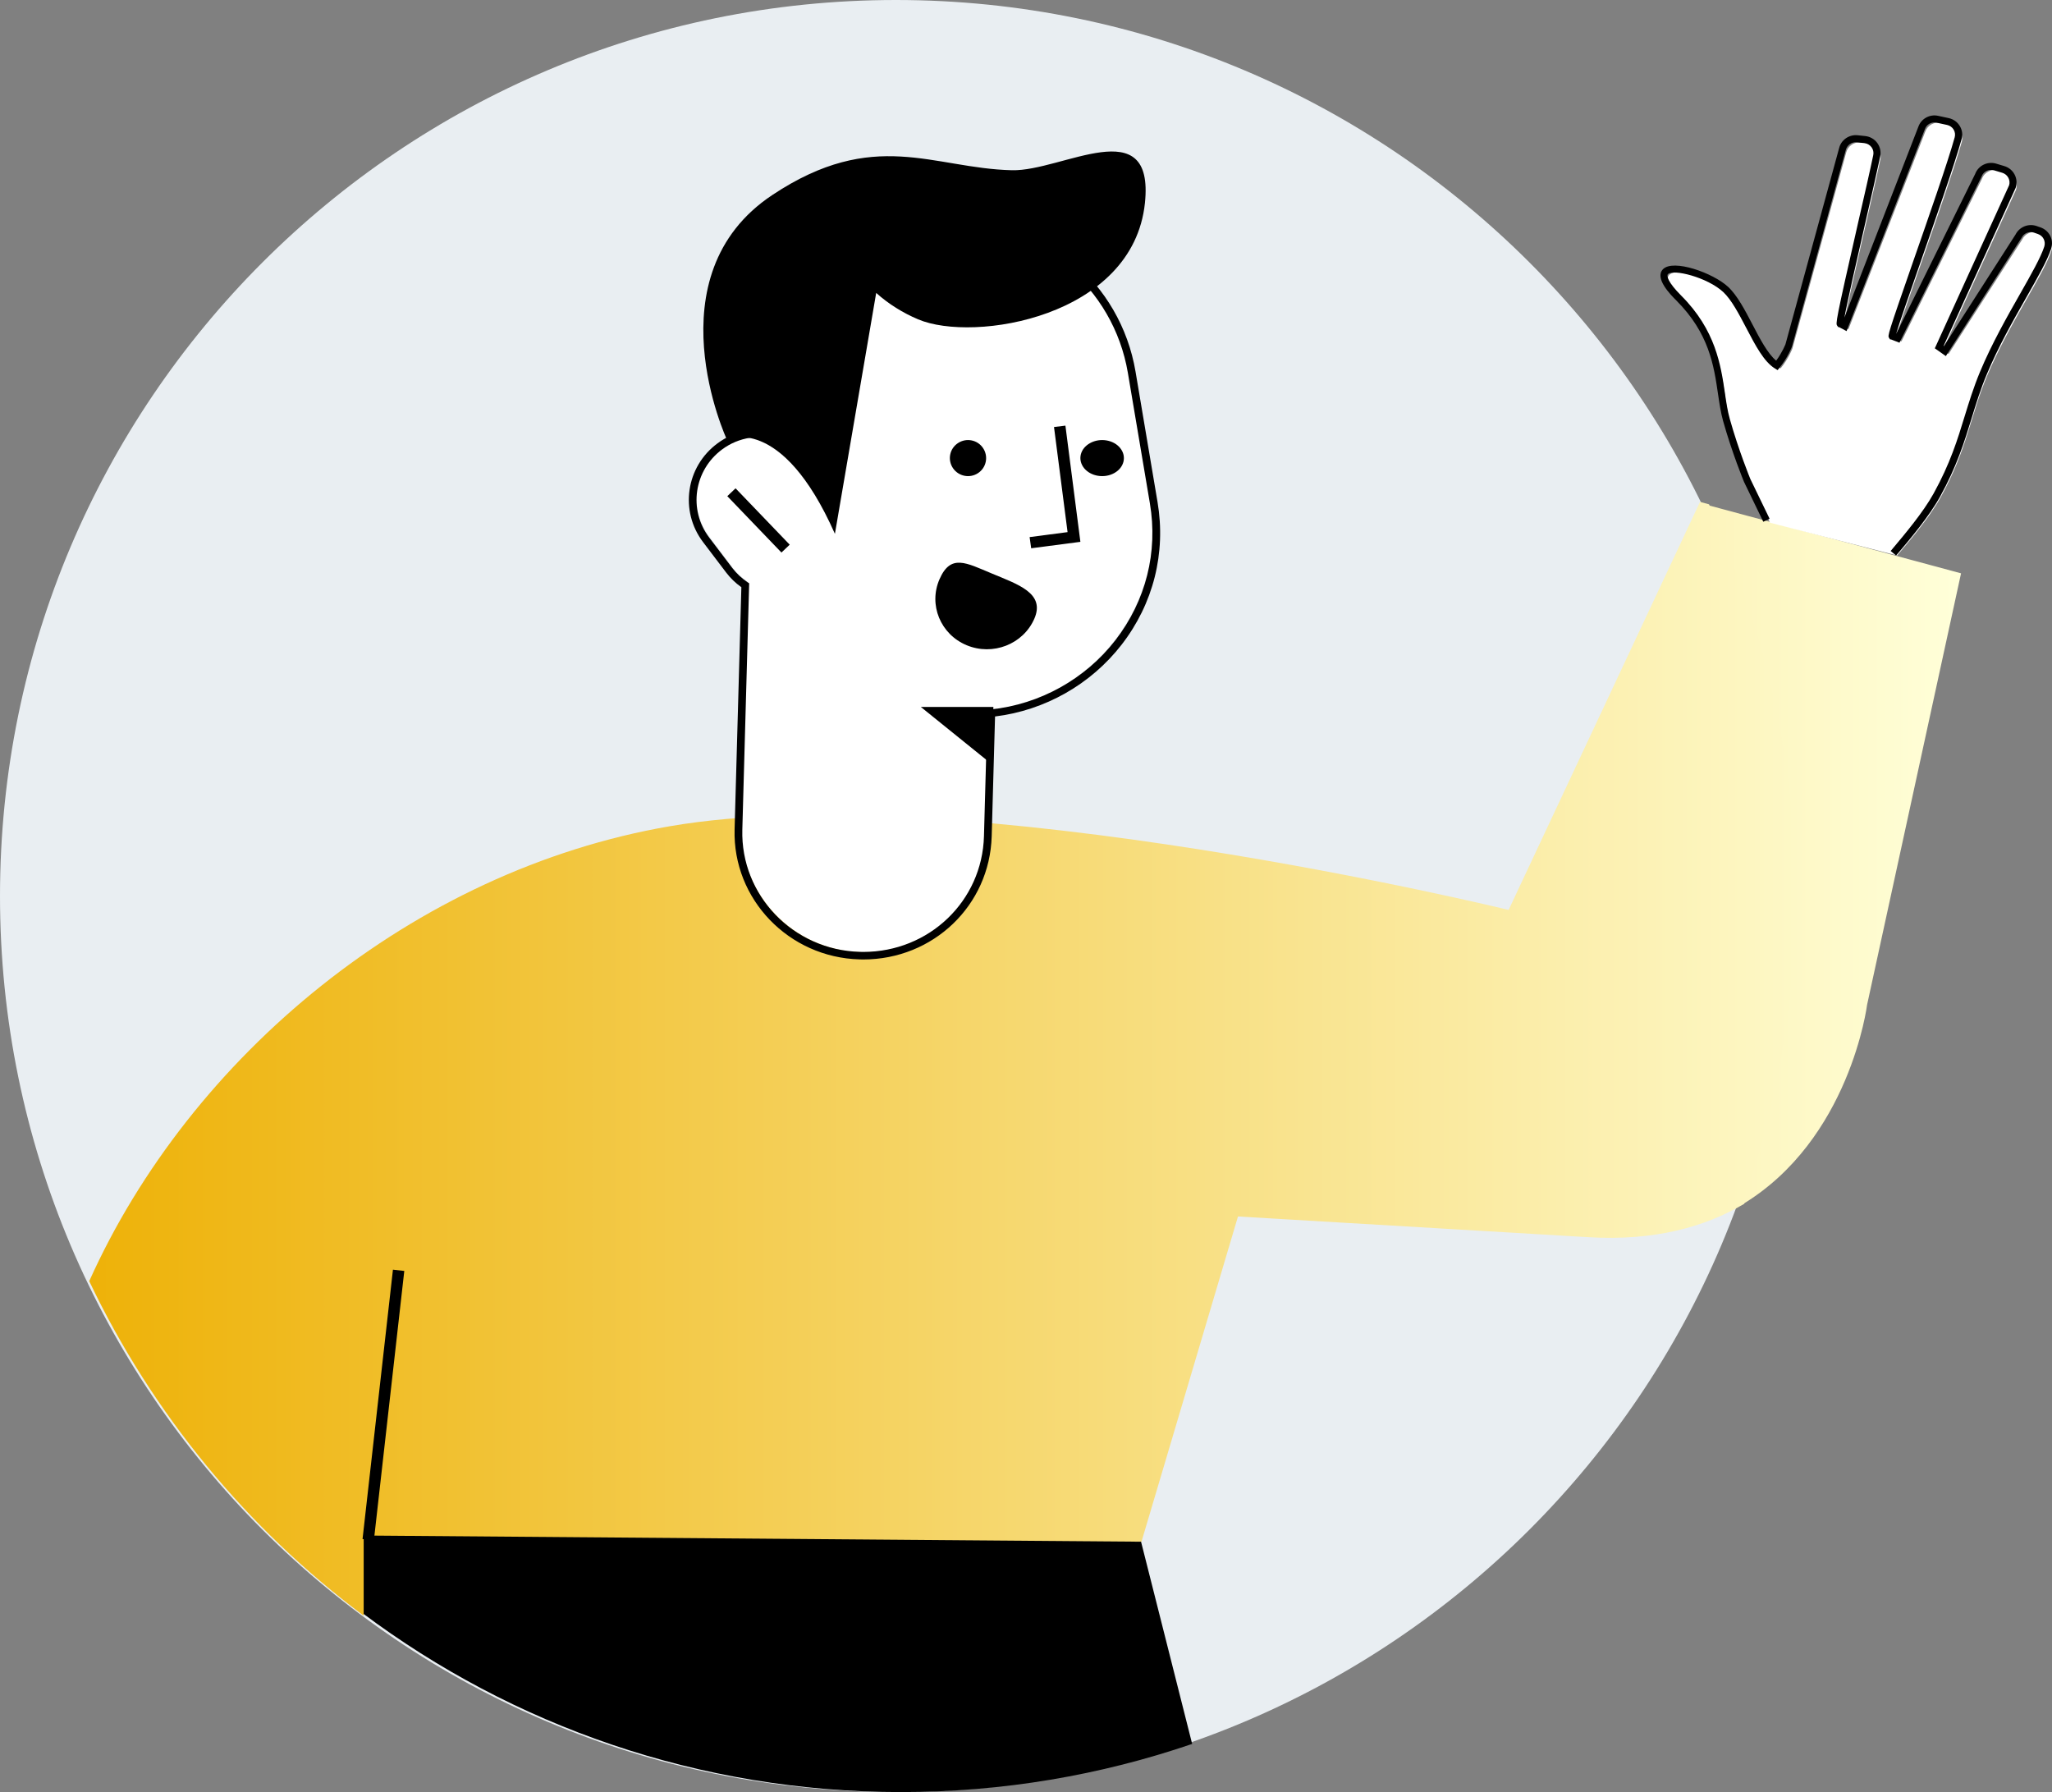 
<svg width="284" height="248" viewBox="0 0 284 248" fill="none" xmlns="http://www.w3.org/2000/svg">
<rect x="0" y="0" width="284" height="248" fill="#808080" stroke="none"/>
<path d="M124 248C192.483 248 248 192.483 248 124C248 55.517 192.483 0 124 0C55.517 0 0 55.517 0 124C0 192.483 55.517 248 124 248Z" fill="#E9EEF2"/>
<path d="M164.998 241.335C152.36 245.655 138.805 248 124.698 248C96.739 248 70.936 238.788 50.176 223.241L50.202 212.06L157.813 212.912L164.998 241.335Z" fill="black"/>
<path d="M50.335 223.591V212.497L157.983 213.352L171.338 168.344C171.338 168.344 185.202 169.158 219.884 171.213C228.978 171.752 235.99 169.789 241.387 166.599C246.25 153.291 248.902 138.919 248.902 123.927C248.902 104.521 244.456 86.154 236.528 69.789L235.281 69.458L208.797 125.921C208.797 125.921 132.963 107.395 92.677 114.344C57.194 120.454 26.334 146.162 12.35 177.292C21.09 195.656 34.199 211.538 50.335 223.591Z" fill="url(#paint0_linear)"/>
<path d="M241.078 166.721C256.048 157.742 258.409 139.046 258.409 139.046L271.413 79.341L236.289 69.883C244.104 86.253 248.486 104.625 248.486 124.036C248.486 139.033 245.872 153.409 241.078 166.721Z" fill="url(#paint1_linear)"/>
<path d="M159.216 69.065L156.213 50.998C154.215 38.949 143.837 30.083 131.613 29.951C122.077 29.85 113.728 35.068 109.366 42.83C106.292 45.81 104.334 49.944 104.213 54.565L104.081 59.55C102.661 59.783 101.271 60.34 100.043 61.263C95.965 64.313 95.123 70.139 98.177 74.213L101.322 78.418C101.94 79.249 102.691 79.938 103.503 80.495L102.579 114.32C102.326 123.703 109.731 131.516 119.125 131.769C119.287 131.769 119.44 131.779 119.602 131.779C128.783 131.779 136.35 124.473 136.604 115.252L137.071 98.208C151.222 96.708 161.62 83.535 159.216 69.065Z" fill="white"/>
<path d="M119.466 132.778C119.301 132.778 119.136 132.778 118.972 132.767C109.162 132.504 101.401 124.431 101.669 114.789L102.606 81.262C101.792 80.685 101.092 80.006 100.506 79.237L97.315 75.033C94.031 70.718 94.927 64.58 99.312 61.349C100.475 60.488 101.782 59.911 103.213 59.627L103.336 55.059C103.46 50.491 105.364 46.227 108.679 43.026C113.31 34.943 121.998 29.95 131.416 29.95C131.509 29.95 131.591 29.95 131.684 29.95C144.365 30.081 155.08 39.106 157.159 51.423L160.206 69.483C161.39 76.532 159.63 83.541 155.234 89.213C150.983 94.703 144.622 98.309 137.716 99.15L137.252 115.731C136.974 125.292 129.172 132.778 119.466 132.778ZM131.406 31.003C122.348 31.003 114 35.814 109.564 43.603L109.471 43.725C106.321 46.733 104.52 50.764 104.397 55.09L104.242 60.508L103.81 60.579C102.389 60.802 101.082 61.349 99.95 62.19C96.038 65.076 95.236 70.556 98.169 74.405L101.36 78.609C101.936 79.358 102.636 80.016 103.45 80.564L103.686 80.725L102.739 114.819C102.492 123.895 109.78 131.481 119.003 131.724C119.157 131.724 119.311 131.734 119.466 131.734C128.585 131.734 135.935 124.705 136.182 115.721L136.666 98.228L137.129 98.177C143.922 97.469 150.211 93.974 154.38 88.585C158.59 83.136 160.288 76.421 159.146 69.655L156.099 51.595C154.102 39.785 143.83 31.114 131.663 30.993C131.581 31.003 131.488 31.003 131.406 31.003Z" fill="black"/>
<path d="M101.802 67.576L100.66 68.663L108.154 76.463L109.297 75.377L101.802 67.576Z" fill="black"/>
<path d="M142.717 75.873L142.502 74.326L147.753 73.639L145.876 59.093L147.455 58.901L149.527 74.983L142.717 75.873Z" fill="black"/>
<path d="M130.032 80.152C128.483 83.683 130.158 87.776 133.78 89.287C137.401 90.797 141.599 89.164 143.148 85.633C144.697 82.102 140.918 80.887 137.297 79.376C133.675 77.866 131.582 76.621 130.032 80.152Z" fill="black"/>
<path d="M115.553 73.876L120.172 46.929L121.266 40.536C122.978 42.071 124.943 43.293 127.07 44.192C134.778 47.464 156.808 43.879 158.459 28.102C159.806 15.235 147.013 23.729 140.045 23.557C129.106 23.295 120.992 17.628 106.913 26.971C90.049 38.152 100.603 60.837 100.603 60.837C100.603 60.837 108.129 57.11 115.553 73.876Z" fill="black"/>
<path d="M137.485 97.836H127.449L137.345 105.823L137.485 97.836Z" fill="black"/>
<path d="M131.888 64.778C132.654 65.922 134.214 66.235 135.363 65.472C136.521 64.71 136.825 63.156 136.059 62.012C135.294 60.858 133.733 60.555 132.585 61.318C131.427 62.08 131.113 63.625 131.888 64.778Z" fill="black"/>
<path d="M150.033 64.778C150.953 65.922 152.827 66.235 154.206 65.472C155.597 64.71 155.962 63.156 155.043 62.012C154.123 60.858 152.249 60.555 150.87 61.318C149.479 62.08 149.114 63.625 150.033 64.778Z" fill="black"/>
<path d="M244.981 72.339L242.317 66.843C242.317 66.843 240.698 62.929 239.448 58.498C238.198 54.067 239.059 47.871 232.86 41.676C226.661 35.49 236.221 37.61 239.346 40.489C241.948 42.883 243.803 49.392 246.436 50.984C247.543 49.636 248.065 48.246 248.065 48.246L255.514 21.112C255.74 20.21 256.611 19.611 257.543 19.713L258.599 19.824C259.715 19.946 260.474 20.98 260.248 22.065C259.019 27.896 254.879 45.194 255.197 45.225L255.832 45.559L266.457 18.222C266.775 17.33 267.707 16.813 268.64 17.015L270.095 17.33C271.15 17.563 271.796 18.618 271.509 19.642C269.757 25.959 262.052 46.898 262.379 46.928L263.168 47.243L274.296 24.762C274.634 23.819 275.659 23.312 276.611 23.596L277.759 23.941C278.763 24.235 279.327 25.29 279.019 26.273L268.896 48.439L269.685 48.987L279.88 33.138C280.3 32.286 281.294 31.881 282.196 32.185L282.739 32.377C283.702 32.712 284.224 33.746 283.907 34.72C282.831 38.046 278.025 44.84 275.013 52.019C272.677 57.596 272.288 62.148 268.568 68.851C267.001 71.69 264.132 75.016 262.564 76.871" fill="white"/>
<path d="M262.419 76.871L261.67 76.251L262.008 75.844C263.567 73.993 266.182 70.891 267.618 68.287C269.904 64.158 270.93 60.822 271.914 57.598C272.519 55.635 273.145 53.601 274.037 51.455C275.657 47.57 277.841 43.726 279.595 40.644C281.123 37.959 282.435 35.64 282.928 34.135C283.163 33.403 282.784 32.64 282.056 32.386L281.502 32.192C280.836 31.968 280.097 32.274 279.79 32.904L279.759 32.955L269.31 49.279L267.782 48.201L278.067 25.632C278.169 25.286 278.128 24.92 277.954 24.595C277.78 24.269 277.482 24.025 277.124 23.913L275.975 23.568C275.257 23.354 274.498 23.73 274.252 24.432L274.232 24.483L262.89 47.428L261.742 46.98L261.578 46.96L261.444 46.756C261.25 46.441 261.229 46.411 264.736 36.321C266.9 30.117 269.597 22.388 270.53 19.011C270.632 18.645 270.581 18.259 270.386 17.933C270.191 17.608 269.863 17.374 269.484 17.292L268.028 16.977C267.331 16.825 266.633 17.211 266.408 17.872L255.569 45.821L254.533 45.272L254.41 45.261L254.277 45.078C254.051 44.773 254 44.692 257.179 30.758C258.03 27.046 258.83 23.547 259.26 21.473C259.342 21.086 259.26 20.7 259.024 20.374C258.789 20.059 258.43 19.845 258.03 19.805L256.974 19.693C256.286 19.622 255.64 20.069 255.466 20.74L248.011 47.967C247.97 48.068 247.427 49.492 246.288 50.896L246.022 51.221L245.663 50.998C244.135 50.072 242.945 47.794 241.684 45.383C240.679 43.461 239.633 41.468 238.495 40.41C236.28 38.366 231.573 37.196 230.845 37.938C230.64 38.152 230.794 39.017 232.681 40.908C237.449 45.678 238.157 50.509 238.731 54.394C238.915 55.686 239.1 56.896 239.408 57.985C240.638 62.358 242.238 66.263 242.258 66.304L244.914 71.786L244.043 72.203L241.376 66.691C241.346 66.629 239.715 62.663 238.474 58.239C238.157 57.09 237.972 55.849 237.777 54.527C237.203 50.591 236.547 46.126 232.004 41.58C231.245 40.817 228.938 38.508 230.158 37.257C231.583 35.803 237.09 37.766 239.162 39.688C240.433 40.858 241.51 42.922 242.556 44.926C243.591 46.919 244.668 48.963 245.827 49.909C246.678 48.76 247.098 47.661 247.109 47.651L254.543 20.476C254.82 19.357 255.928 18.594 257.097 18.716L258.153 18.828C258.819 18.899 259.435 19.255 259.824 19.794C260.214 20.333 260.357 21.005 260.224 21.656C259.783 23.73 258.983 27.239 258.132 30.962C257.015 35.864 255.661 41.783 255.271 43.939L265.505 17.537C265.895 16.428 267.074 15.767 268.253 16.031L269.71 16.347C270.356 16.489 270.899 16.875 271.237 17.435C271.576 17.994 271.668 18.645 271.484 19.265C270.54 22.673 267.843 30.412 265.68 36.637C264.244 40.756 262.767 44.997 262.429 46.207L273.36 24.086C273.791 22.917 275.062 22.286 276.262 22.642L277.411 22.988C278.016 23.171 278.518 23.578 278.815 24.137C279.113 24.697 279.174 25.337 278.99 25.937L278.969 25.998L269.002 47.865L269.043 47.895L278.959 32.447C279.492 31.399 280.733 30.89 281.861 31.277L282.415 31.47C283.635 31.897 284.281 33.189 283.881 34.42C283.368 36.016 282.025 38.376 280.477 41.102C278.641 44.326 276.57 47.977 274.97 51.811C274.088 53.916 273.504 55.839 272.878 57.873C271.873 61.148 270.827 64.534 268.5 68.745C267.013 71.44 264.367 74.583 262.778 76.464L262.419 76.871ZM262.029 46.065L262.049 46.075C262.049 46.065 262.039 46.065 262.029 46.065Z" fill="black"/>
<path d="M54.384 175.706L50.176 212.986L51.746 213.161L55.954 175.881L54.384 175.706Z" fill="black"/>
<defs>
<linearGradient id="paint0_linear" x1="2.843" y1="182.089" x2="272.165" y2="182.089" gradientUnits="userSpaceOnUse">
<stop stop-color="#EDAF01"/>
<stop offset="1" stop-color="#FFFFD9"/>
</linearGradient>
<linearGradient id="paint1_linear" x1="5.947" y1="182.215" x2="271.416" y2="182.215" gradientUnits="userSpaceOnUse">
<stop stop-color="#EDAF01"/>
<stop offset="1" stop-color="#FFFFD9"/>
</linearGradient>
</defs>
</svg>
